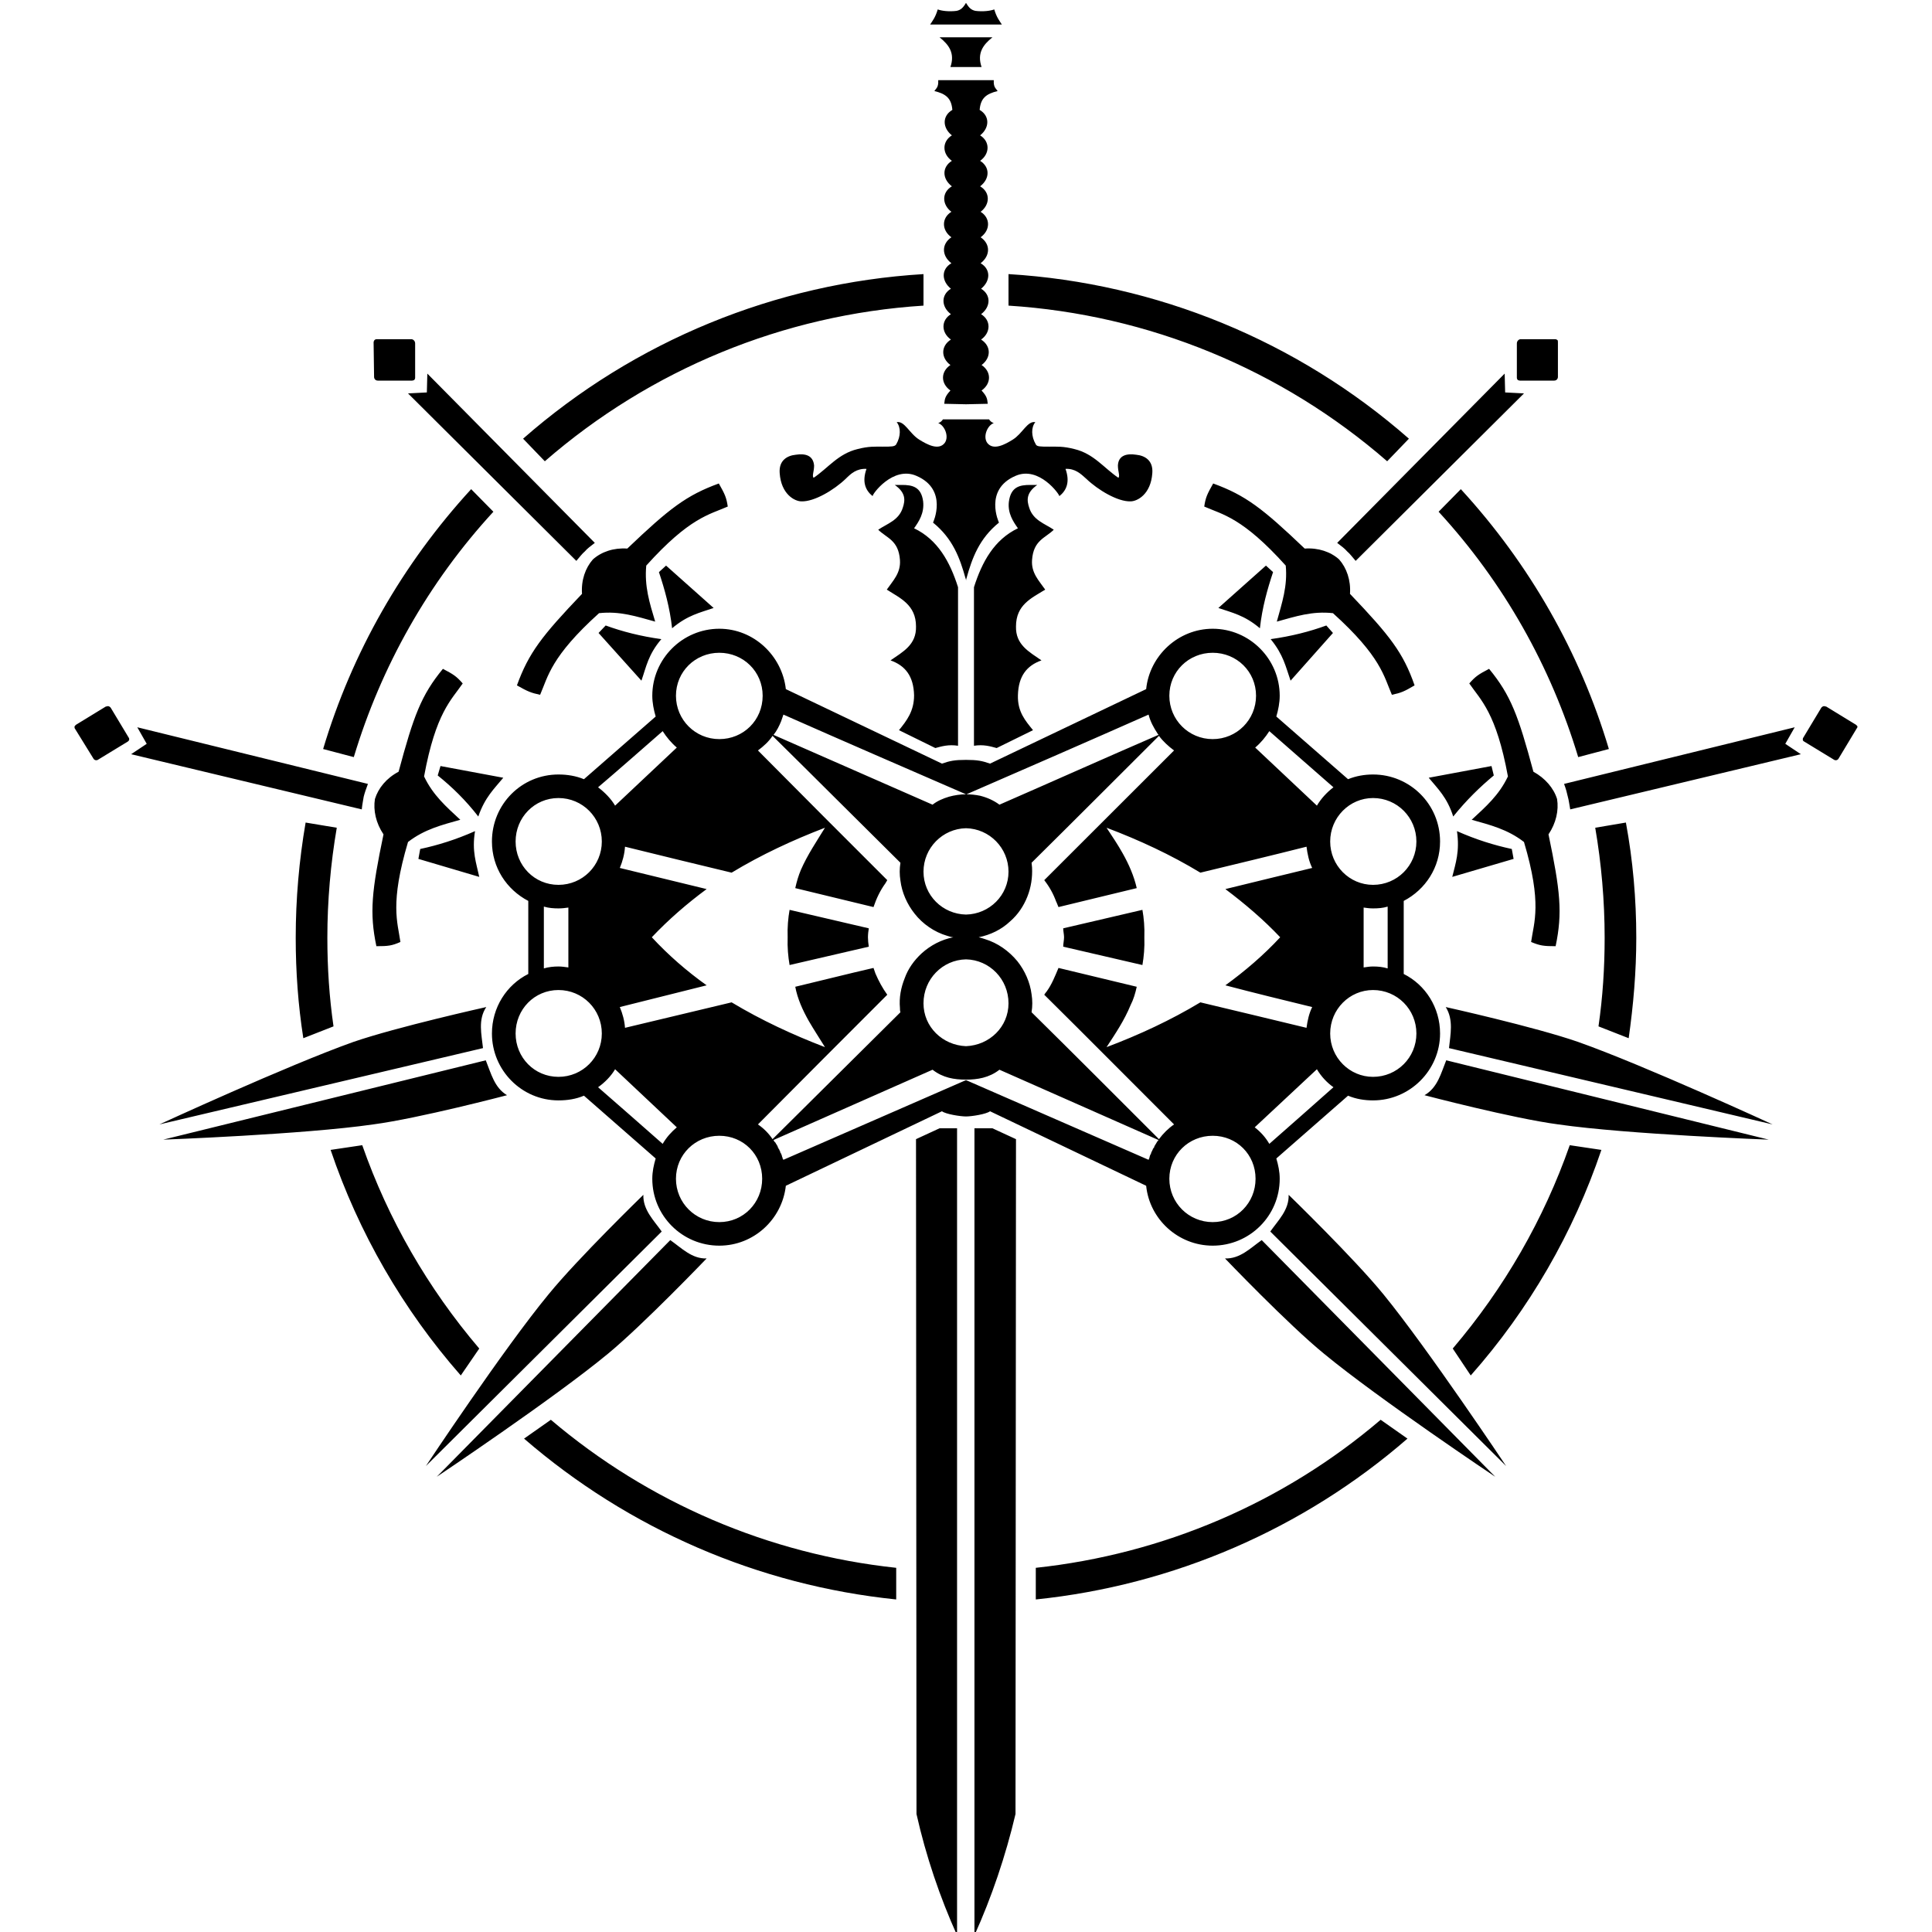<?xml version="1.0" encoding="UTF-8"?>
<svg xmlns="http://www.w3.org/2000/svg" xmlns:xlink="http://www.w3.org/1999/xlink" width="16" height="16" viewBox="0 0 16 16" version="1.1">
<path style=" stroke:none;fill-rule:nonzero;fill:rgb(0%,0%,0%);fill-opacity:1;" d="M 7.996 0.027 L 7.996 0.031 C 7.977 0.059 7.961 0.082 7.922 0.09 C 7.859 0.098 7.797 0.09 7.766 0.078 C 7.746 0.145 7.723 0.172 7.703 0.203 L 8.297 0.203 C 8.277 0.172 8.254 0.145 8.234 0.078 C 8.203 0.09 8.141 0.098 8.078 0.09 C 8.039 0.082 8.023 0.059 8.004 0.031 L 8.004 0.027 C 8 0.027 8 0.027 8 0.027 C 8 0.027 8 0.027 7.996 0.027 Z M 7.781 0.309 C 7.859 0.371 7.91 0.441 7.871 0.555 L 8.129 0.555 C 8.09 0.441 8.141 0.371 8.219 0.309 Z M 7.77 0.664 C 7.773 0.723 7.754 0.73 7.738 0.754 C 7.832 0.777 7.879 0.812 7.887 0.91 C 7.801 0.961 7.805 1.059 7.883 1.121 C 7.801 1.172 7.801 1.273 7.883 1.332 C 7.801 1.383 7.801 1.48 7.883 1.543 C 7.797 1.594 7.801 1.695 7.879 1.754 C 7.797 1.805 7.797 1.906 7.879 1.965 C 7.797 2.02 7.797 2.117 7.879 2.18 C 7.793 2.23 7.797 2.328 7.875 2.391 C 7.793 2.441 7.793 2.539 7.875 2.602 C 7.793 2.652 7.793 2.754 7.875 2.812 C 7.789 2.867 7.793 2.965 7.871 3.023 C 7.789 3.078 7.789 3.176 7.871 3.234 C 7.828 3.281 7.824 3.301 7.82 3.344 L 8 3.348 L 8.18 3.344 C 8.176 3.301 8.172 3.281 8.129 3.234 C 8.211 3.176 8.211 3.078 8.129 3.023 C 8.207 2.965 8.211 2.867 8.125 2.812 C 8.207 2.754 8.207 2.652 8.125 2.602 C 8.207 2.539 8.207 2.441 8.125 2.391 C 8.203 2.328 8.207 2.23 8.121 2.18 C 8.203 2.117 8.203 2.02 8.121 1.965 C 8.203 1.906 8.203 1.805 8.121 1.754 C 8.199 1.695 8.203 1.594 8.117 1.543 C 8.199 1.48 8.199 1.383 8.117 1.332 C 8.199 1.273 8.199 1.172 8.117 1.121 C 8.195 1.059 8.199 0.961 8.113 0.91 C 8.121 0.812 8.168 0.777 8.262 0.754 C 8.246 0.73 8.227 0.723 8.23 0.664 Z M 7.648 2.27 C 6.422 2.344 5.254 2.824 4.332 3.633 L 4.512 3.82 C 5.387 3.059 6.488 2.605 7.648 2.531 Z M 8.352 2.27 L 8.352 2.531 C 9.512 2.605 10.613 3.059 11.488 3.82 L 11.668 3.633 C 10.746 2.824 9.578 2.344 8.352 2.27 Z M 3.121 2.809 C 3.113 2.809 3.105 2.812 3.102 2.816 C 3.098 2.82 3.094 2.828 3.094 2.836 L 3.098 3.121 C 3.098 3.137 3.109 3.152 3.129 3.152 L 3.414 3.152 C 3.418 3.152 3.426 3.148 3.43 3.148 C 3.434 3.141 3.438 3.137 3.438 3.129 L 3.438 2.844 C 3.438 2.824 3.422 2.809 3.406 2.809 Z M 12.879 2.809 L 12.594 2.809 C 12.578 2.809 12.562 2.824 12.562 2.844 L 12.562 3.129 C 12.562 3.137 12.566 3.141 12.57 3.148 C 12.574 3.148 12.582 3.152 12.586 3.152 L 12.871 3.152 C 12.891 3.152 12.902 3.137 12.902 3.121 L 12.902 2.836 C 12.902 2.828 12.902 2.82 12.898 2.816 C 12.891 2.812 12.887 2.809 12.879 2.809 Z M 3.539 3.094 L 3.535 3.25 L 3.379 3.258 L 4.773 4.645 C 4.801 4.613 4.82 4.586 4.844 4.566 C 4.863 4.543 4.891 4.523 4.926 4.496 Z M 12.461 3.094 L 11.074 4.496 C 11.109 4.523 11.137 4.543 11.156 4.566 C 11.18 4.586 11.199 4.613 11.227 4.645 L 12.621 3.258 L 12.465 3.25 Z M 7.809 3.473 C 7.801 3.484 7.793 3.496 7.77 3.504 C 7.82 3.52 7.863 3.613 7.824 3.668 C 7.773 3.734 7.676 3.68 7.613 3.641 C 7.531 3.59 7.492 3.484 7.426 3.496 C 7.461 3.539 7.461 3.613 7.422 3.68 C 7.41 3.699 7.383 3.699 7.309 3.699 C 7.246 3.699 7.195 3.695 7.102 3.719 C 6.941 3.758 6.859 3.875 6.738 3.957 C 6.723 3.941 6.742 3.906 6.742 3.855 C 6.734 3.77 6.668 3.754 6.59 3.766 C 6.52 3.773 6.449 3.812 6.457 3.918 C 6.469 4.094 6.582 4.152 6.637 4.152 C 6.742 4.156 6.906 4.059 7.004 3.965 C 7.047 3.922 7.094 3.879 7.176 3.883 C 7.137 3.992 7.168 4.062 7.227 4.109 C 7.219 4.098 7.395 3.855 7.59 3.941 C 7.855 4.055 7.727 4.328 7.727 4.328 C 7.891 4.461 7.949 4.621 7.996 4.789 C 8 4.797 8 4.801 8 4.809 C 8 4.801 8.004 4.789 8.004 4.789 C 8.051 4.621 8.109 4.461 8.273 4.328 C 8.273 4.328 8.145 4.055 8.41 3.941 C 8.605 3.855 8.777 4.098 8.773 4.109 C 8.832 4.062 8.863 3.992 8.824 3.883 C 8.902 3.879 8.949 3.922 8.996 3.965 C 9.094 4.059 9.258 4.156 9.363 4.152 C 9.418 4.152 9.531 4.094 9.543 3.918 C 9.551 3.812 9.48 3.773 9.41 3.766 C 9.332 3.754 9.262 3.77 9.258 3.855 C 9.258 3.906 9.277 3.941 9.262 3.957 C 9.141 3.875 9.059 3.758 8.898 3.719 C 8.805 3.695 8.754 3.699 8.691 3.699 C 8.617 3.699 8.586 3.699 8.578 3.68 C 8.539 3.613 8.539 3.539 8.574 3.496 C 8.508 3.484 8.469 3.59 8.387 3.641 C 8.324 3.68 8.227 3.734 8.176 3.668 C 8.137 3.613 8.18 3.52 8.23 3.504 C 8.207 3.496 8.199 3.484 8.191 3.473 Z M 5.953 4.004 C 5.684 4.102 5.543 4.211 5.195 4.543 C 5.082 4.535 4.98 4.57 4.91 4.633 C 4.848 4.703 4.812 4.805 4.82 4.918 C 4.488 5.266 4.379 5.406 4.281 5.676 C 4.371 5.727 4.398 5.738 4.473 5.754 C 4.539 5.602 4.562 5.438 4.961 5.078 C 5.133 5.059 5.27 5.105 5.426 5.148 C 5.379 4.992 5.336 4.855 5.352 4.684 C 5.711 4.285 5.875 4.262 6.027 4.195 C 6.016 4.121 6.004 4.094 5.953 4.004 Z M 10.047 4.004 C 9.996 4.094 9.984 4.121 9.973 4.195 C 10.125 4.262 10.289 4.285 10.648 4.684 C 10.664 4.855 10.617 4.992 10.574 5.148 C 10.73 5.105 10.867 5.059 11.039 5.078 C 11.438 5.438 11.461 5.602 11.527 5.754 C 11.602 5.738 11.629 5.727 11.715 5.676 C 11.621 5.406 11.512 5.266 11.18 4.918 C 11.188 4.805 11.152 4.703 11.09 4.633 C 11.02 4.57 10.918 4.535 10.805 4.543 C 10.457 4.211 10.316 4.102 10.047 4.004 Z M 7.469 4.016 C 7.449 4.016 7.43 4.016 7.41 4.016 C 7.504 4.082 7.496 4.145 7.477 4.203 C 7.445 4.309 7.348 4.336 7.273 4.387 C 7.344 4.457 7.441 4.473 7.453 4.637 C 7.461 4.746 7.395 4.809 7.344 4.883 C 7.453 4.953 7.586 5.008 7.586 5.188 C 7.59 5.34 7.477 5.398 7.375 5.469 C 7.496 5.512 7.566 5.598 7.57 5.758 C 7.57 5.891 7.508 5.969 7.445 6.047 L 7.746 6.195 C 7.801 6.18 7.855 6.164 7.934 6.176 L 7.934 4.863 C 7.867 4.652 7.766 4.469 7.57 4.375 C 7.609 4.32 7.656 4.25 7.645 4.152 C 7.629 4.031 7.555 4.016 7.469 4.016 Z M 8.531 4.016 C 8.445 4.016 8.371 4.031 8.355 4.156 C 8.344 4.25 8.391 4.32 8.43 4.375 C 8.234 4.469 8.133 4.652 8.066 4.863 L 8.066 6.176 C 8.145 6.164 8.199 6.18 8.254 6.195 L 8.555 6.047 C 8.492 5.969 8.426 5.895 8.43 5.758 C 8.434 5.598 8.504 5.512 8.625 5.469 C 8.523 5.398 8.41 5.34 8.414 5.188 C 8.414 5.008 8.543 4.953 8.656 4.883 C 8.605 4.809 8.539 4.746 8.547 4.637 C 8.559 4.473 8.656 4.457 8.727 4.387 C 8.652 4.336 8.555 4.309 8.523 4.203 C 8.504 4.145 8.496 4.082 8.59 4.016 C 8.57 4.016 8.551 4.016 8.531 4.016 Z M 3.902 4.051 C 3.332 4.672 2.914 5.406 2.676 6.203 L 2.93 6.27 C 3.156 5.52 3.547 4.824 4.086 4.238 Z M 12.098 4.051 L 11.914 4.238 C 12.453 4.824 12.844 5.52 13.07 6.27 L 13.324 6.203 C 13.086 5.406 12.668 4.672 12.098 4.051 Z M 5.516 4.684 L 5.457 4.738 C 5.504 4.879 5.547 5.031 5.566 5.203 C 5.695 5.094 5.797 5.074 5.91 5.035 Z M 10.484 4.684 L 10.09 5.035 C 10.203 5.074 10.305 5.094 10.434 5.203 C 10.453 5.031 10.496 4.879 10.543 4.738 Z M 5.016 5.18 L 4.957 5.242 L 5.312 5.637 C 5.352 5.523 5.367 5.422 5.477 5.293 C 5.309 5.27 5.152 5.23 5.016 5.18 Z M 10.984 5.18 C 10.848 5.23 10.691 5.27 10.523 5.293 C 10.629 5.422 10.648 5.523 10.688 5.637 L 11.039 5.242 Z M 5.957 5.207 C 5.652 5.207 5.402 5.457 5.402 5.762 C 5.402 5.82 5.414 5.879 5.43 5.934 L 4.836 6.453 C 4.77 6.426 4.699 6.414 4.625 6.414 C 4.32 6.414 4.074 6.66 4.074 6.969 C 4.074 7.184 4.195 7.367 4.375 7.461 L 4.375 8.066 C 4.195 8.156 4.074 8.344 4.074 8.559 C 4.074 8.863 4.32 9.113 4.625 9.113 C 4.699 9.113 4.77 9.102 4.836 9.074 L 5.43 9.594 C 5.414 9.648 5.402 9.703 5.402 9.762 C 5.402 10.07 5.652 10.316 5.957 10.316 C 6.242 10.316 6.477 10.098 6.508 9.82 L 7.801 9.203 C 7.832 9.227 7.953 9.246 8 9.246 C 8.047 9.246 8.168 9.227 8.199 9.203 L 9.492 9.82 C 9.52 10.098 9.758 10.316 10.043 10.316 C 10.348 10.316 10.598 10.07 10.598 9.762 C 10.598 9.703 10.586 9.648 10.57 9.594 L 11.164 9.074 C 11.23 9.102 11.301 9.113 11.371 9.113 C 11.676 9.113 11.926 8.863 11.926 8.559 C 11.926 8.344 11.805 8.156 11.625 8.066 L 11.625 7.461 C 11.805 7.367 11.926 7.184 11.926 6.969 C 11.926 6.66 11.676 6.414 11.371 6.414 C 11.301 6.414 11.23 6.426 11.164 6.453 L 10.57 5.934 C 10.586 5.879 10.598 5.82 10.598 5.762 C 10.598 5.457 10.348 5.207 10.043 5.207 C 9.758 5.207 9.52 5.43 9.492 5.707 L 8.199 6.324 C 8.133 6.301 8.094 6.293 8 6.293 C 7.906 6.293 7.867 6.301 7.801 6.324 L 6.508 5.707 C 6.477 5.43 6.242 5.207 5.957 5.207 Z M 5.957 5.406 C 6.156 5.406 6.316 5.562 6.316 5.762 C 6.316 5.965 6.156 6.121 5.957 6.121 C 5.758 6.121 5.598 5.961 5.598 5.762 C 5.598 5.562 5.758 5.406 5.957 5.406 Z M 10.043 5.406 C 10.242 5.406 10.402 5.562 10.402 5.762 C 10.402 5.961 10.242 6.121 10.043 6.121 C 9.844 6.121 9.684 5.961 9.684 5.762 C 9.684 5.562 9.844 5.406 10.043 5.406 Z M 3.668 5.539 C 3.488 5.758 3.426 5.926 3.301 6.391 C 3.199 6.445 3.133 6.527 3.105 6.617 C 3.09 6.711 3.113 6.816 3.176 6.91 C 3.078 7.379 3.059 7.559 3.117 7.836 C 3.215 7.836 3.246 7.832 3.316 7.801 C 3.293 7.637 3.227 7.484 3.379 6.973 C 3.516 6.867 3.66 6.832 3.812 6.789 C 3.695 6.68 3.586 6.586 3.512 6.43 C 3.609 5.902 3.738 5.797 3.832 5.66 C 3.781 5.602 3.758 5.586 3.668 5.539 Z M 12.332 5.539 C 12.242 5.586 12.219 5.602 12.168 5.66 C 12.262 5.797 12.391 5.902 12.488 6.43 C 12.414 6.586 12.305 6.68 12.188 6.789 C 12.34 6.832 12.484 6.867 12.621 6.973 C 12.773 7.484 12.703 7.637 12.68 7.801 C 12.754 7.832 12.785 7.836 12.883 7.836 C 12.941 7.559 12.922 7.379 12.824 6.91 C 12.887 6.816 12.91 6.711 12.895 6.617 C 12.867 6.527 12.797 6.445 12.699 6.391 C 12.574 5.926 12.512 5.758 12.332 5.539 Z M 0.895 5.848 C 0.887 5.848 0.879 5.852 0.875 5.852 L 0.633 6 C 0.625 6.004 0.621 6.012 0.617 6.016 C 0.617 6.023 0.617 6.031 0.621 6.035 L 0.773 6.281 C 0.781 6.297 0.801 6.301 0.816 6.289 L 1.059 6.141 C 1.062 6.137 1.07 6.133 1.07 6.125 C 1.07 6.121 1.07 6.113 1.066 6.109 L 0.918 5.863 C 0.914 5.855 0.902 5.848 0.895 5.848 Z M 15.105 5.848 C 15.098 5.848 15.086 5.855 15.082 5.863 L 14.934 6.109 C 14.93 6.113 14.93 6.121 14.93 6.125 C 14.93 6.133 14.934 6.137 14.941 6.141 L 15.184 6.289 C 15.199 6.301 15.219 6.297 15.227 6.281 L 15.375 6.035 C 15.379 6.031 15.383 6.023 15.383 6.016 C 15.379 6.012 15.375 6.004 15.367 6 L 15.125 5.852 C 15.121 5.852 15.113 5.848 15.105 5.848 Z M 6.488 5.918 C 6.992 6.141 7.496 6.359 8 6.578 C 8 6.578 8 6.578 8.004 6.578 C 8.508 6.359 9.008 6.141 9.512 5.918 C 9.527 5.977 9.555 6.027 9.586 6.074 C 9.586 6.078 9.594 6.082 9.594 6.086 C 9.152 6.277 8.715 6.473 8.277 6.664 C 8.23 6.629 8.176 6.605 8.117 6.59 C 8.078 6.582 8.039 6.578 8 6.578 C 7.953 6.578 7.902 6.586 7.859 6.598 C 7.809 6.613 7.762 6.633 7.723 6.664 L 6.406 6.086 C 6.434 6.051 6.453 6.012 6.469 5.973 C 6.477 5.953 6.48 5.938 6.488 5.918 Z M 1.137 6.023 L 1.215 6.16 L 1.086 6.246 L 2.996 6.703 C 3 6.66 3.008 6.625 3.012 6.598 C 3.02 6.566 3.031 6.535 3.047 6.492 Z M 14.863 6.023 L 12.953 6.492 C 12.969 6.535 12.977 6.566 12.984 6.598 C 12.992 6.625 12.996 6.66 13.004 6.703 L 14.914 6.246 L 14.785 6.16 Z M 5.488 6.055 C 5.52 6.105 5.559 6.152 5.605 6.191 L 5.094 6.672 C 5.059 6.613 5.008 6.562 4.953 6.52 C 5.133 6.367 5.309 6.211 5.488 6.055 Z M 10.512 6.055 C 10.691 6.211 10.867 6.367 11.043 6.52 C 10.988 6.562 10.941 6.613 10.906 6.672 L 10.395 6.191 C 10.441 6.152 10.48 6.105 10.512 6.055 Z M 6.398 6.094 C 6.754 6.445 7.105 6.797 7.457 7.145 C 7.449 7.195 7.449 7.242 7.457 7.293 C 7.469 7.391 7.512 7.488 7.574 7.566 C 7.641 7.652 7.738 7.719 7.844 7.75 C 7.859 7.754 7.879 7.762 7.895 7.762 C 7.797 7.781 7.707 7.828 7.633 7.895 C 7.57 7.953 7.52 8.023 7.492 8.102 C 7.461 8.18 7.445 8.262 7.453 8.348 C 7.453 8.359 7.453 8.371 7.457 8.383 L 6.398 9.434 C 6.367 9.387 6.324 9.344 6.277 9.312 C 6.633 8.953 6.992 8.594 7.348 8.238 C 7.309 8.184 7.277 8.125 7.25 8.062 C 7.246 8.047 7.238 8.031 7.234 8.016 C 7.016 8.066 6.801 8.121 6.586 8.172 C 6.605 8.273 6.648 8.367 6.699 8.457 C 6.742 8.531 6.789 8.602 6.832 8.672 C 6.566 8.57 6.305 8.449 6.059 8.301 C 5.766 8.371 5.473 8.441 5.176 8.512 C 5.172 8.453 5.156 8.395 5.133 8.34 L 5.852 8.16 C 5.688 8.043 5.535 7.91 5.398 7.762 C 5.535 7.617 5.688 7.484 5.852 7.363 C 5.613 7.305 5.371 7.246 5.133 7.188 C 5.156 7.133 5.172 7.074 5.176 7.012 C 5.473 7.086 5.766 7.156 6.059 7.227 C 6.305 7.078 6.566 6.957 6.832 6.855 C 6.762 6.969 6.688 7.078 6.633 7.203 C 6.613 7.25 6.598 7.301 6.586 7.355 L 7.234 7.512 C 7.258 7.441 7.289 7.375 7.332 7.316 C 7.336 7.309 7.344 7.297 7.348 7.289 C 6.992 6.934 6.633 6.574 6.277 6.215 C 6.324 6.18 6.367 6.141 6.398 6.094 Z M 9.598 6.094 C 9.633 6.141 9.676 6.18 9.723 6.215 L 8.648 7.289 C 8.691 7.344 8.723 7.402 8.746 7.465 C 8.754 7.48 8.758 7.496 8.766 7.512 C 8.98 7.461 9.199 7.406 9.414 7.355 C 9.391 7.254 9.348 7.156 9.297 7.066 C 9.258 6.996 9.211 6.926 9.164 6.855 C 9.434 6.957 9.695 7.078 9.941 7.227 C 10.234 7.156 10.527 7.086 10.82 7.012 C 10.828 7.074 10.84 7.133 10.867 7.188 C 10.625 7.246 10.387 7.305 10.148 7.363 C 10.309 7.484 10.465 7.617 10.602 7.762 C 10.465 7.91 10.309 8.043 10.148 8.16 C 10.387 8.223 10.625 8.281 10.867 8.34 C 10.84 8.395 10.828 8.453 10.82 8.512 C 10.527 8.441 10.234 8.371 9.941 8.301 C 9.695 8.449 9.434 8.57 9.164 8.672 C 9.238 8.559 9.312 8.449 9.363 8.324 C 9.387 8.277 9.402 8.227 9.414 8.172 L 8.766 8.016 C 8.738 8.082 8.711 8.152 8.668 8.211 C 8.66 8.219 8.656 8.227 8.648 8.238 C 9.008 8.594 9.363 8.953 9.723 9.312 C 9.676 9.344 9.633 9.387 9.598 9.434 C 9.246 9.082 8.895 8.73 8.543 8.383 C 8.551 8.332 8.551 8.285 8.543 8.234 C 8.531 8.137 8.488 8.039 8.426 7.961 C 8.355 7.875 8.262 7.809 8.156 7.777 C 8.137 7.77 8.121 7.766 8.105 7.762 C 8.203 7.742 8.293 7.699 8.367 7.629 C 8.43 7.574 8.477 7.504 8.508 7.426 C 8.539 7.348 8.551 7.266 8.547 7.184 C 8.547 7.172 8.543 7.156 8.543 7.145 C 8.895 6.797 9.246 6.445 9.598 6.094 Z M 3.648 6.344 L 3.625 6.422 C 3.742 6.516 3.855 6.625 3.961 6.762 C 4.016 6.602 4.094 6.531 4.168 6.441 Z M 12.352 6.344 L 11.832 6.441 C 11.906 6.531 11.984 6.602 12.035 6.762 C 12.145 6.625 12.258 6.516 12.371 6.422 Z M 4.625 6.609 C 4.824 6.609 4.984 6.77 4.984 6.969 C 4.984 7.168 4.824 7.328 4.625 7.328 C 4.426 7.328 4.27 7.168 4.27 6.969 C 4.27 6.77 4.426 6.609 4.625 6.609 Z M 11.371 6.609 C 11.57 6.609 11.73 6.77 11.73 6.969 C 11.73 7.168 11.57 7.328 11.371 7.328 C 11.176 7.328 11.016 7.168 11.016 6.969 C 11.016 6.77 11.176 6.609 11.371 6.609 Z M 2.531 6.812 C 2.477 7.125 2.449 7.445 2.449 7.766 C 2.449 8.047 2.469 8.324 2.512 8.598 L 2.762 8.5 C 2.727 8.258 2.711 8.016 2.711 7.766 C 2.711 7.461 2.738 7.152 2.789 6.855 Z M 13.465 6.812 L 13.211 6.855 C 13.262 7.152 13.289 7.461 13.289 7.766 C 13.289 8.016 13.273 8.258 13.238 8.5 L 13.488 8.598 C 13.527 8.324 13.551 8.047 13.551 7.766 C 13.551 7.445 13.523 7.125 13.465 6.812 Z M 8 6.859 C 8.195 6.863 8.352 7.023 8.352 7.219 C 8.352 7.414 8.195 7.57 8 7.574 C 7.805 7.57 7.648 7.414 7.648 7.219 C 7.648 7.023 7.805 6.863 8 6.859 Z M 3.934 6.883 C 3.777 6.953 3.625 7 3.48 7.031 L 3.465 7.113 L 3.969 7.262 C 3.945 7.148 3.906 7.051 3.934 6.883 Z M 12.066 6.883 C 12.09 7.051 12.055 7.148 12.027 7.262 L 12.535 7.113 L 12.52 7.031 C 12.375 7 12.223 6.953 12.066 6.883 Z M 4.504 7.508 C 4.543 7.52 4.586 7.523 4.625 7.523 C 4.652 7.523 4.68 7.52 4.707 7.516 L 4.707 8.012 C 4.68 8.008 4.652 8.004 4.625 8.004 C 4.586 8.004 4.543 8.008 4.504 8.02 Z M 11.492 7.508 L 11.492 8.02 C 11.453 8.008 11.414 8.004 11.371 8.004 C 11.344 8.004 11.32 8.008 11.293 8.012 L 11.293 7.516 C 11.32 7.52 11.344 7.523 11.371 7.523 C 11.414 7.523 11.453 7.52 11.492 7.508 Z M 6.539 7.535 C 6.527 7.602 6.52 7.68 6.523 7.762 C 6.52 7.848 6.527 7.922 6.539 7.992 L 7.195 7.84 C 7.191 7.816 7.188 7.785 7.188 7.762 C 7.188 7.738 7.191 7.711 7.195 7.688 Z M 9.461 7.535 L 8.805 7.688 C 8.805 7.711 8.812 7.738 8.812 7.762 C 8.812 7.785 8.805 7.816 8.805 7.84 L 9.461 7.992 C 9.473 7.922 9.48 7.848 9.477 7.762 C 9.48 7.68 9.473 7.602 9.461 7.535 Z M 8 7.945 C 8.195 7.949 8.352 8.109 8.352 8.309 C 8.352 8.504 8.195 8.656 8 8.664 C 7.805 8.656 7.648 8.504 7.648 8.309 C 7.648 8.109 7.805 7.949 8 7.945 Z M 4.625 8.199 C 4.824 8.199 4.984 8.359 4.984 8.559 C 4.984 8.758 4.824 8.918 4.625 8.918 C 4.426 8.918 4.27 8.758 4.27 8.559 C 4.27 8.359 4.426 8.199 4.625 8.199 Z M 11.371 8.199 C 11.57 8.199 11.73 8.359 11.73 8.559 C 11.73 8.758 11.57 8.918 11.371 8.918 C 11.176 8.918 11.016 8.758 11.016 8.559 C 11.016 8.359 11.176 8.199 11.371 8.199 Z M 4.027 8.34 C 4.027 8.34 3.289 8.504 2.926 8.629 C 2.379 8.824 1.32 9.312 1.32 9.312 L 4 8.68 C 3.988 8.566 3.957 8.445 4.027 8.34 Z M 11.973 8.34 C 12.039 8.445 12.012 8.566 12 8.68 L 14.68 9.312 C 14.68 9.312 13.621 8.824 13.07 8.629 C 12.711 8.504 11.973 8.34 11.973 8.34 Z M 4.023 8.781 L 1.352 9.438 C 1.352 9.438 2.516 9.395 3.09 9.312 C 3.469 9.262 4.199 9.07 4.199 9.07 C 4.094 9.008 4.066 8.887 4.023 8.781 Z M 11.977 8.781 C 11.934 8.887 11.906 9.008 11.797 9.07 C 11.797 9.07 12.527 9.262 12.906 9.312 C 13.484 9.395 14.648 9.438 14.648 9.438 Z M 5.094 8.855 L 5.605 9.336 C 5.559 9.375 5.52 9.418 5.488 9.473 C 5.309 9.316 5.133 9.16 4.953 9.004 C 5.008 8.965 5.059 8.914 5.094 8.855 Z M 10.906 8.855 C 10.941 8.914 10.988 8.965 11.043 9.004 C 10.867 9.16 10.691 9.316 10.512 9.473 C 10.48 9.418 10.441 9.375 10.391 9.336 Z M 7.723 8.859 C 7.809 8.926 7.902 8.941 8 8.941 C 8.094 8.941 8.191 8.926 8.277 8.859 L 9.594 9.441 C 9.59 9.449 9.586 9.449 9.582 9.457 C 9.578 9.465 9.574 9.469 9.57 9.477 C 9.566 9.484 9.562 9.488 9.559 9.496 C 9.559 9.496 9.559 9.496 9.559 9.5 C 9.555 9.504 9.551 9.512 9.547 9.516 C 9.547 9.516 9.547 9.52 9.547 9.52 C 9.543 9.523 9.543 9.531 9.539 9.535 C 9.539 9.539 9.535 9.539 9.535 9.543 C 9.535 9.547 9.531 9.551 9.531 9.559 C 9.527 9.559 9.527 9.562 9.527 9.562 C 9.523 9.57 9.523 9.574 9.52 9.582 C 9.52 9.582 9.52 9.582 9.52 9.586 C 9.516 9.594 9.516 9.598 9.512 9.605 L 8 8.945 L 8 8.941 L 8 8.945 L 6.488 9.605 C 6.484 9.598 6.48 9.594 6.48 9.586 C 6.48 9.582 6.48 9.582 6.477 9.582 C 6.477 9.574 6.473 9.57 6.473 9.562 C 6.473 9.562 6.469 9.559 6.469 9.559 C 6.469 9.551 6.465 9.547 6.461 9.543 C 6.461 9.539 6.461 9.539 6.461 9.535 C 6.457 9.531 6.453 9.523 6.453 9.52 C 6.453 9.52 6.453 9.516 6.449 9.516 C 6.449 9.512 6.445 9.504 6.441 9.5 C 6.441 9.496 6.441 9.496 6.441 9.496 C 6.438 9.488 6.434 9.484 6.43 9.477 C 6.426 9.469 6.422 9.465 6.418 9.457 C 6.418 9.457 6.418 9.457 6.414 9.457 C 6.41 9.449 6.41 9.449 6.406 9.441 Z M 7.781 9.344 L 7.586 9.434 L 7.59 15.023 C 7.668 15.371 7.785 15.715 7.926 16.027 L 7.926 9.344 Z M 8.07 9.344 L 8.07 16.027 C 8.211 15.715 8.328 15.371 8.41 15.023 L 8.414 9.434 L 8.219 9.344 Z M 5.957 9.406 C 6.156 9.406 6.312 9.562 6.312 9.762 C 6.312 9.961 6.156 10.121 5.957 10.121 C 5.758 10.121 5.598 9.961 5.598 9.762 C 5.598 9.562 5.758 9.406 5.957 9.406 Z M 10.043 9.406 C 10.242 9.406 10.398 9.562 10.398 9.762 C 10.398 9.961 10.242 10.121 10.043 10.121 C 9.844 10.121 9.684 9.961 9.684 9.762 C 9.684 9.562 9.844 9.406 10.043 9.406 Z M 3 9.484 L 2.738 9.523 C 2.969 10.207 3.336 10.844 3.816 11.391 L 3.969 11.168 C 3.543 10.668 3.215 10.098 3 9.484 Z M 13 9.484 C 12.785 10.098 12.457 10.668 12.031 11.168 L 12.18 11.391 C 12.664 10.844 13.031 10.207 13.262 9.523 Z M 5.328 9.895 C 5.328 9.895 4.785 10.422 4.543 10.719 C 4.172 11.168 3.527 12.141 3.527 12.141 L 5.48 10.199 C 5.414 10.105 5.324 10.02 5.328 9.895 Z M 10.672 9.895 C 10.676 10.02 10.586 10.105 10.52 10.199 L 12.473 12.141 C 12.473 12.141 11.824 11.168 11.457 10.719 C 11.215 10.422 10.672 9.895 10.672 9.895 Z M 5.551 10.27 L 3.617 12.23 C 3.617 12.23 4.586 11.582 5.035 11.211 C 5.328 10.969 5.852 10.422 5.852 10.422 C 5.73 10.426 5.645 10.336 5.551 10.27 Z M 10.449 10.27 C 10.355 10.336 10.27 10.426 10.145 10.422 C 10.145 10.422 10.668 10.969 10.965 11.211 C 11.414 11.582 12.383 12.23 12.383 12.23 Z M 4.562 11.758 L 4.34 11.914 C 5.207 12.664 6.281 13.129 7.422 13.246 L 7.422 12.984 C 6.367 12.871 5.371 12.445 4.562 11.758 Z M 11.434 11.758 C 10.629 12.445 9.633 12.871 8.578 12.984 L 8.578 13.246 C 9.715 13.129 10.793 12.664 11.656 11.914 Z M 11.434 11.758 "/>
</svg>
